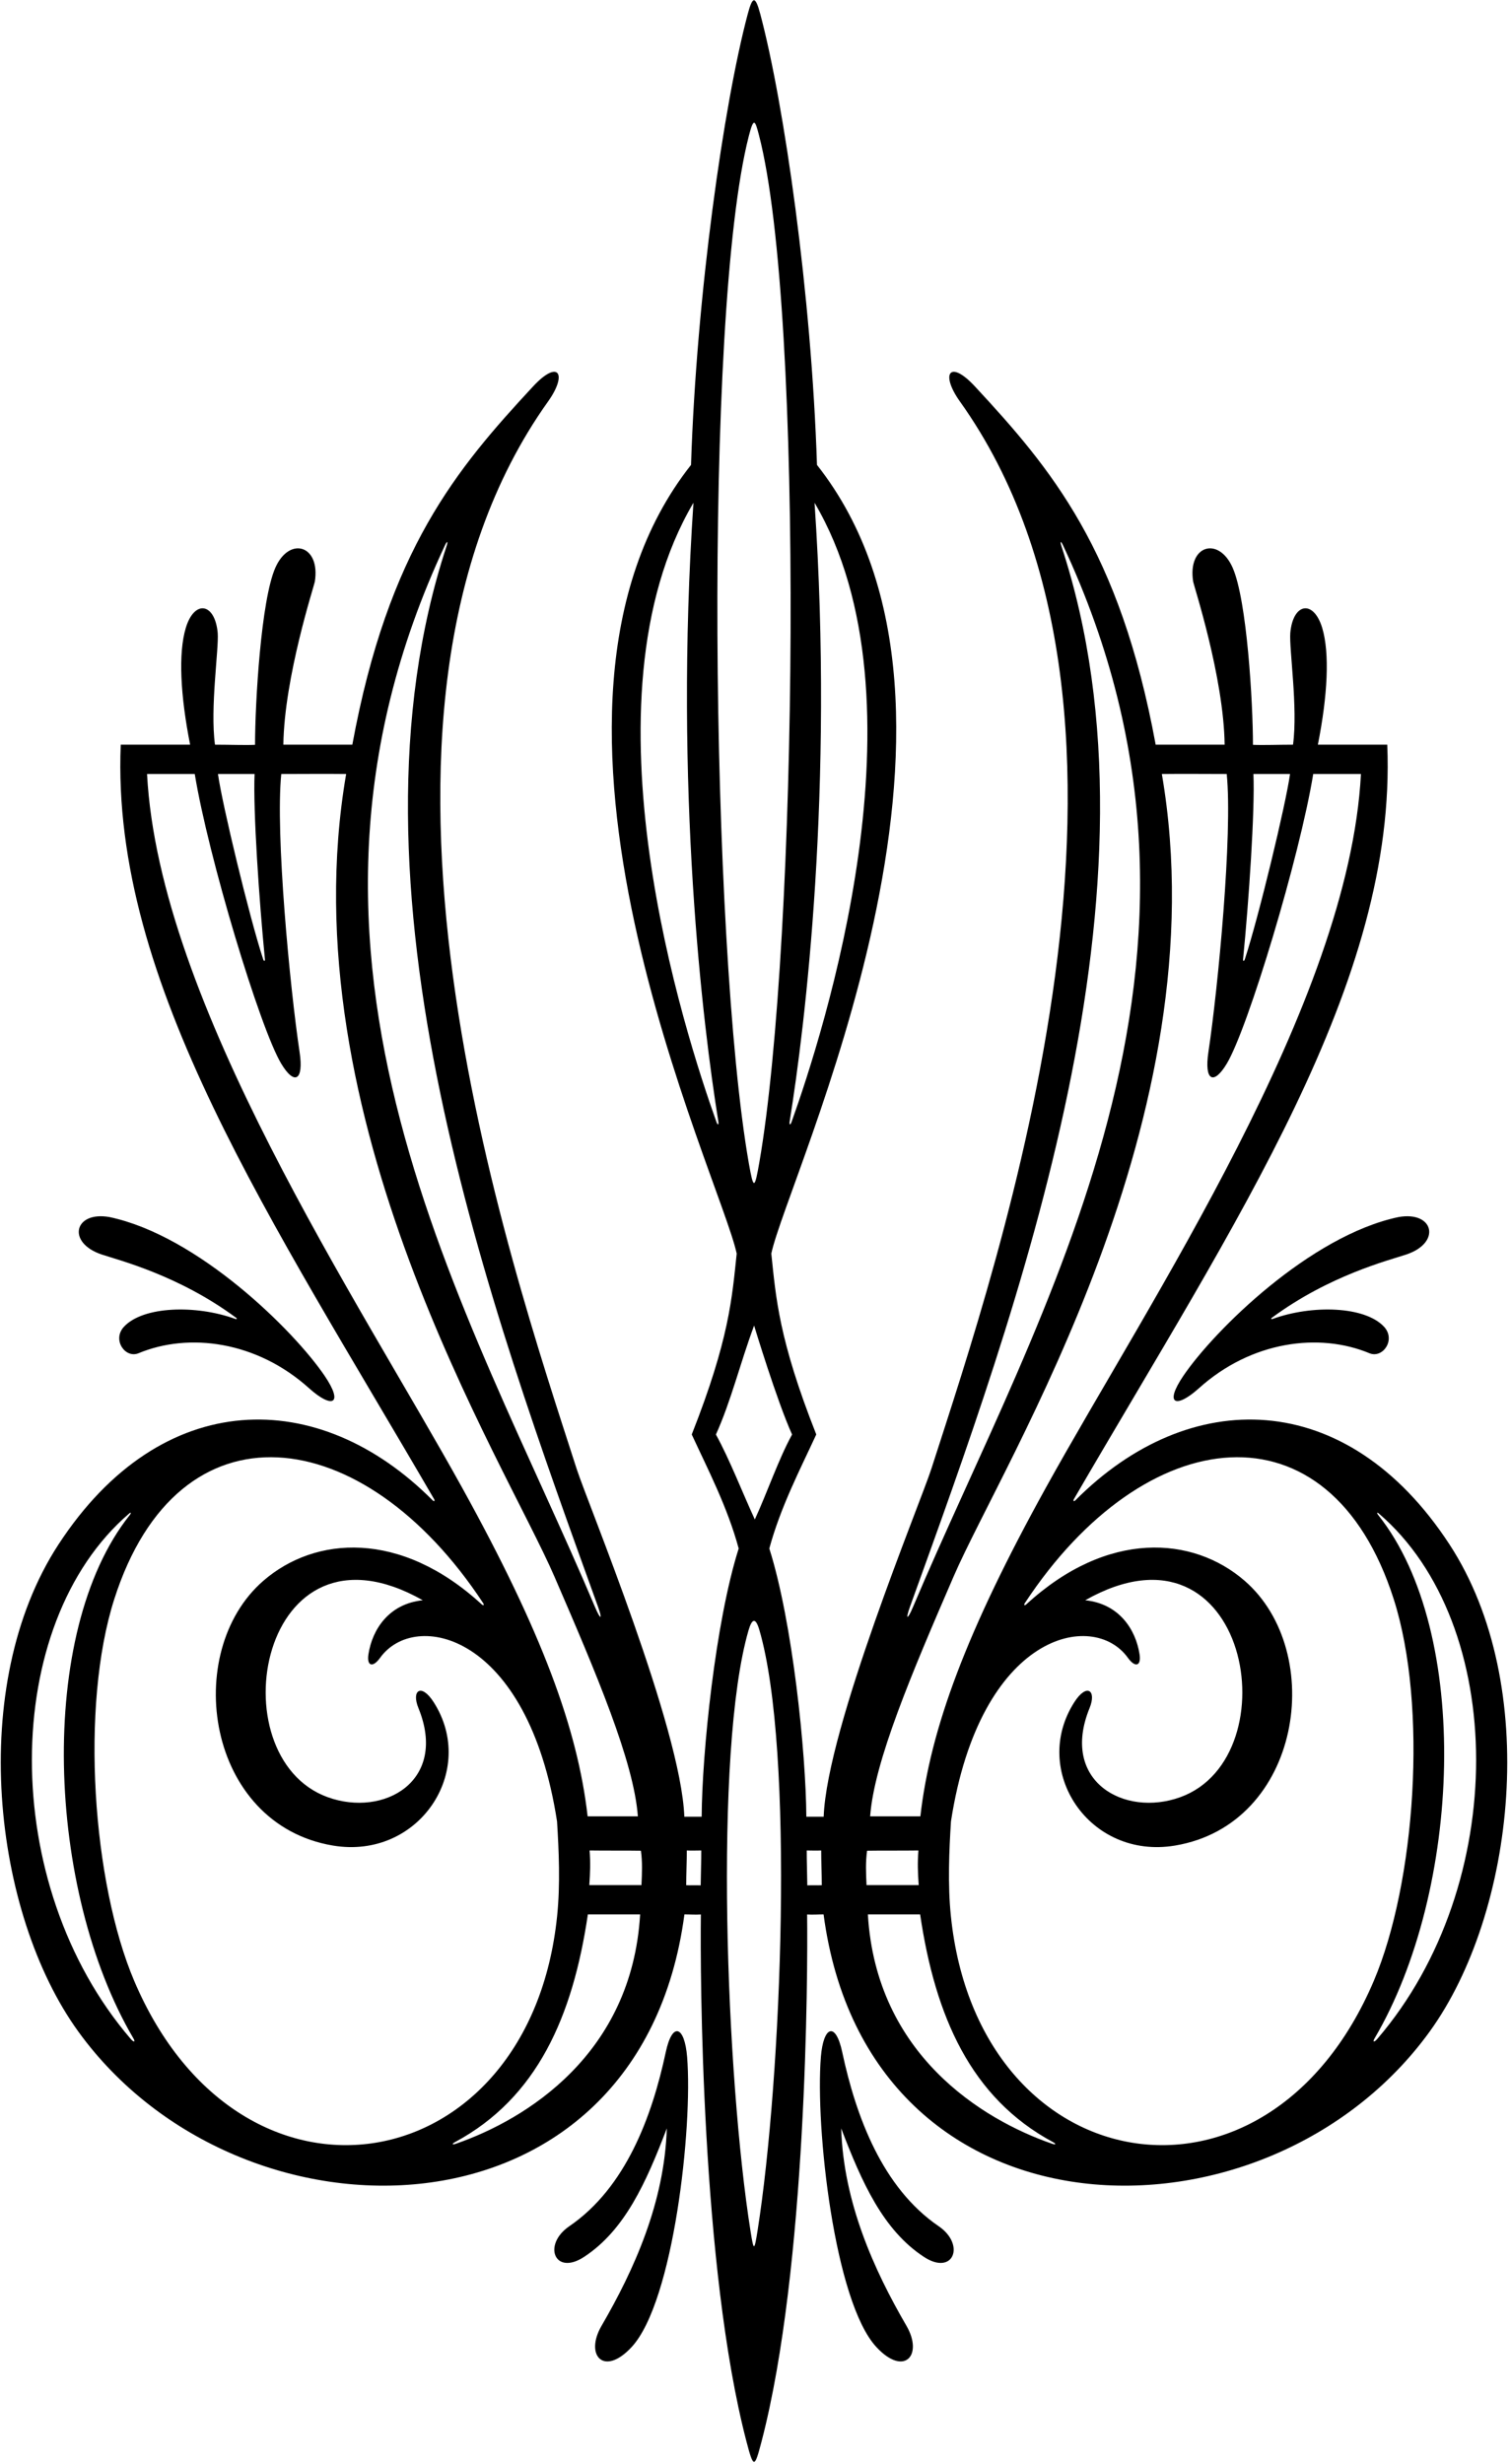 <?xml version="1.0" encoding="UTF-8"?>
<svg xmlns="http://www.w3.org/2000/svg" xmlns:xlink="http://www.w3.org/1999/xlink" width="377pt" height="615pt" viewBox="0 0 377 615" version="1.1">
<g id="surface1">
<path style=" stroke:none;fill-rule:nonzero;fill:rgb(0%,0%,0%);fill-opacity:1;" d="M 295.484 343.324 C 290.59 350.516 293.574 351.66 299.332 346.477 C 312.43 334.691 329.34 332.516 341.906 337.738 C 345.227 339.117 348.57 334.383 345.555 331.133 C 340.766 325.969 327.59 325.613 317.762 329.172 C 317.355 329.316 317.23 329.125 317.562 328.879 C 331.922 318.27 346.73 314.555 351.086 313.105 C 359.949 310.152 357.969 302.188 349.184 303.75 C 327.086 308.398 303.168 332.043 295.484 343.324 "/>
<path style=" stroke:none;fill-rule:nonzero;fill:rgb(0%,0%,0%);fill-opacity:1;" d="M 234.367 555.625 C 220.281 546 213.715 528.262 210.27 512.129 C 208.637 504.488 205.578 505.621 204.949 513.363 C 203.52 530.926 208.332 574.441 218.781 585.754 C 225.742 593.289 230.582 587.816 226.32 580.488 C 218.141 566.422 210.602 549.652 210.016 531.195 C 215.191 544.754 220.512 556.621 230.68 563.277 C 238.02 568.082 241.121 560.242 234.367 555.625 "/>
<path style=" stroke:none;fill-rule:nonzero;fill:rgb(0%,0%,0%);fill-opacity:1;" d="M 361.891 385.453 C 336.145 346.02 296.871 345.898 268.473 374.465 C 268.109 374.832 267.848 374.617 268.129 374.133 C 308.555 304.562 348.828 245.297 346.355 185.859 C 340.453 185.859 331.5 185.859 329.031 185.859 C 331.477 173.555 332.004 163.012 330.125 156.746 C 327.984 149.617 322.844 150.418 322.148 157.938 C 321.832 162.004 324.078 176.547 322.828 185.859 C 319.34 185.859 315.234 186.012 312.824 185.895 C 312.824 175.469 311.336 149.754 307.742 141.664 C 304.23 133.758 296.43 136.066 297.902 145.195 C 298.059 146.164 305.539 169.066 305.754 185.859 C 299.969 185.859 294.898 185.859 288.535 185.859 C 279.578 137.203 262.438 116.953 243.41 96.445 C 237.016 89.555 234.766 93.332 239.656 100.191 C 295.879 179.027 249.195 314.836 232.535 366.574 C 229.77 375.164 206.453 431.242 205.645 453.418 C 204.016 453.418 202.879 453.418 201.316 453.418 C 201.219 437.492 197.895 404.809 192.074 386.477 C 194.898 376.051 199.84 366.59 203.797 358.012 C 194.402 334.238 193.734 323.848 192.57 312.875 C 196.645 293.672 252.684 177.738 203.973 116.035 C 202.602 73.43 195.754 25.762 189.809 3.473 C 188.543 -1.262 187.855 -0.906 186.656 3.617 C 180.715 25.965 173.898 73.52 172.527 116.035 C 123.816 177.738 179.855 293.672 183.93 312.875 C 182.766 323.848 182.098 334.238 172.707 358.012 C 176.66 366.59 181.602 376.051 184.426 386.477 C 178.605 404.809 175.281 437.492 175.184 453.418 C 173.621 453.418 172.484 453.418 170.855 453.418 C 170.047 431.242 146.73 375.164 143.965 366.574 C 127.305 314.836 80.621 179.027 136.844 100.191 C 141.734 93.332 139.484 89.555 133.09 96.445 C 114.062 116.953 96.922 137.203 87.965 185.859 C 81.602 185.859 76.531 185.859 70.746 185.859 C 70.961 169.066 78.441 146.164 78.598 145.195 C 80.07 136.066 72.27 133.758 68.758 141.664 C 65.164 149.754 63.676 175.469 63.676 185.895 C 61.266 186.012 57.16 185.859 53.672 185.859 C 52.422 176.547 54.668 162.004 54.352 157.938 C 53.656 150.418 48.516 149.617 46.375 156.746 C 44.496 163.012 45.027 173.555 47.469 185.859 C 45 185.859 36.047 185.859 30.145 185.859 C 27.668 245.297 67.949 304.562 108.371 374.133 C 108.652 374.617 108.391 374.832 108.027 374.465 C 79.629 345.898 40.355 346.02 14.609 385.453 C -8.332 420.598 -1.809 477.496 19.535 507.012 C 60.055 563.055 159.727 561.656 170.879 477.793 C 172.371 477.793 173.609 477.902 174.988 477.809 C 174.801 492.551 175.055 566.062 186.367 609.348 C 188.172 616.262 188.406 615.957 190.145 609.309 C 201.445 566.016 201.699 492.547 201.512 477.809 C 202.891 477.902 204.129 477.793 205.621 477.793 C 216.773 561.656 316.445 563.055 356.965 507.012 C 378.309 477.496 384.836 420.598 361.891 385.453 Z M 111.109 136.066 C 111.641 134.934 111.898 135.07 111.5 136.281 C 83.543 221.121 122.59 327.031 149.309 401.016 C 150.496 404.305 149.941 404.363 148.586 401.156 C 117.258 326.98 62.633 239.488 111.109 136.066 Z M 63.559 193.172 C 63.164 202.324 64.719 224.973 66.133 239.316 C 66.195 239.957 65.906 240.031 65.676 239.324 C 62.273 228.961 55.477 200.77 54.418 193.172 C 56.246 193.172 61.562 193.172 63.559 193.172 Z M 36.715 193.172 C 40.867 193.172 44.469 193.172 48.625 193.172 C 51.992 213.762 64.895 256.629 70.223 265.484 C 73.523 270.969 75.871 269.699 74.801 262.594 C 72.391 246.539 68.715 208.055 70.227 193.172 C 75.793 193.172 81.035 193.105 86.422 193.172 C 71.672 279.043 125.91 364.566 138.418 393.469 C 148.914 417.719 158.242 439.641 159.254 453.32 C 155.109 453.32 150.594 453.32 146.711 453.32 C 144.234 431.484 135.234 407.219 115.434 371.395 C 89.559 324.578 39.703 250.387 36.715 193.172 Z M 32.633 508.871 C -0.473 470.301 0.078 405.328 32.246 377.746 C 32.734 377.328 32.812 377.598 32.367 378.16 C 9.082 407.41 11.594 471.785 33.301 508.723 C 33.871 509.691 33.418 509.789 32.633 508.871 Z M 33.508 494.395 C 23.113 469.953 19.988 425.863 28.52 399.141 C 44.543 348.938 90.668 354.617 120.602 400.062 C 120.977 400.629 120.715 400.828 120.211 400.367 C 99.965 381.816 78.656 383.336 65.746 394.535 C 45.223 412.352 51.535 455.332 83.137 460.617 C 104.523 464.191 119.289 441.996 108.262 424.805 C 105.184 420.008 102.656 421.867 104.465 426.289 C 111.906 444.508 95.867 453.621 81.816 448.539 C 53.941 438.457 64.793 376.344 105.559 399.391 C 97.062 400.266 92.945 406.699 91.988 412.871 C 91.535 415.777 93.043 416.352 94.914 413.738 C 103.555 401.703 131.797 407.453 139.074 454.586 C 139.531 461.898 139.91 470.273 139.094 478.223 C 132.266 544.594 60.266 557.293 33.508 494.395 Z M 113.867 535.023 C 112.852 535.375 112.746 535.086 113.629 534.609 C 134.105 523.59 143.012 503.266 146.77 477.793 C 151.426 477.793 155.25 477.793 159.82 477.793 C 157.746 512.738 131.328 528.953 113.867 535.023 Z M 160.152 470.48 C 156.996 470.48 150.676 470.48 147.129 470.48 C 147.344 467.32 147.449 464.992 147.199 461.836 C 151.488 461.898 156.355 461.836 160.016 461.898 C 160.414 464.762 160.301 467.402 160.152 470.48 Z M 174.941 470.547 C 173.66 470.48 172.457 470.574 171.324 470.508 C 171.324 467.715 171.473 464.562 171.473 461.836 C 172.668 461.898 174.047 461.836 175.086 461.836 C 175.098 464.328 174.969 467.82 174.941 470.547 Z M 197.652 279.961 C 197.293 280.957 197.008 280.781 197.164 279.809 C 201 256.078 208.223 196.891 203.367 125.477 C 232.527 174.91 205.375 258.34 197.652 279.961 Z M 178.852 279.961 C 171.125 258.34 143.973 174.91 173.133 125.477 C 168.277 196.891 175.5 256.078 179.336 279.809 C 179.492 280.781 179.207 280.957 178.852 279.961 Z M 186.941 34.004 C 188.176 29.188 188.504 29.934 189.496 33.754 C 200.871 77.496 199.117 235.16 189.598 290.016 C 188.414 296.84 188.133 297.027 186.957 290.332 C 177.406 235.867 175.613 78.176 186.941 34.004 Z M 178.742 358.027 C 182.535 349.648 184.785 340.223 188.277 330.832 C 188.277 330.832 193.965 349.648 197.758 358.027 C 194.414 364.078 191.531 372.57 188.453 379.223 C 185.359 372.523 182.129 364.152 178.742 358.027 Z M 189.148 556.664 C 188.328 561.84 188.188 561.938 187.387 556.871 C 181.32 518.648 178.129 437.133 186.871 406.941 C 187.742 403.938 188.648 403.586 189.594 406.824 C 198.367 436.867 195.195 518.305 189.148 556.664 Z M 201.559 470.547 C 201.531 467.82 201.402 464.328 201.414 461.836 C 202.453 461.836 203.832 461.898 205.027 461.836 C 205.027 464.562 205.176 467.715 205.176 470.508 C 204.043 470.574 202.84 470.48 201.559 470.547 Z M 310.367 239.316 C 311.781 224.973 313.336 202.324 312.941 193.172 C 314.938 193.172 320.254 193.172 322.082 193.172 C 321.023 200.77 314.227 228.961 310.824 239.324 C 310.594 240.031 310.305 239.957 310.367 239.316 Z M 227.191 401.016 C 253.91 327.031 292.957 221.121 265 136.281 C 264.602 135.07 264.859 134.934 265.391 136.066 C 313.867 239.488 259.242 326.98 227.914 401.156 C 226.559 404.363 226.004 404.305 227.191 401.016 Z M 238.082 393.469 C 250.59 364.566 304.828 279.043 290.078 193.172 C 295.465 193.105 300.703 193.172 306.273 193.172 C 307.785 208.055 304.109 246.539 301.699 262.594 C 300.629 269.699 302.977 270.969 306.277 265.484 C 311.605 256.629 324.508 213.762 327.871 193.172 C 332.031 193.172 335.633 193.172 339.785 193.172 C 336.797 250.387 286.941 324.578 261.066 371.395 C 241.266 407.219 232.266 431.484 229.789 453.32 C 225.906 453.32 221.391 453.32 217.246 453.32 C 218.258 439.641 227.586 417.719 238.082 393.469 Z M 216.484 461.898 C 220.145 461.836 225.012 461.898 229.301 461.836 C 229.051 464.992 229.156 467.32 229.371 470.48 C 225.824 470.48 219.504 470.48 216.348 470.48 C 216.199 467.402 216.086 464.762 216.484 461.898 Z M 262.633 535.023 C 245.172 528.953 218.754 512.738 216.68 477.793 C 221.25 477.793 225.074 477.793 229.73 477.793 C 233.488 503.266 242.395 523.59 262.871 534.609 C 263.754 535.086 263.648 535.375 262.633 535.023 Z M 237.406 478.223 C 236.59 470.273 236.969 461.898 237.426 454.586 C 244.703 407.453 272.945 401.703 281.586 413.738 C 283.461 416.352 284.965 415.777 284.512 412.871 C 283.555 406.699 279.438 400.266 270.941 399.391 C 311.707 376.344 322.559 438.457 294.684 448.539 C 280.633 453.621 264.594 444.508 272.035 426.289 C 273.844 421.867 271.316 420.008 268.238 424.805 C 257.211 441.996 271.977 464.191 293.363 460.617 C 324.965 455.332 331.277 412.352 310.754 394.535 C 297.844 383.336 276.535 381.816 256.289 400.367 C 255.785 400.828 255.523 400.629 255.898 400.062 C 285.832 354.617 331.957 348.938 347.98 399.141 C 356.512 425.863 353.387 469.953 342.992 494.395 C 316.234 557.293 244.234 544.594 237.406 478.223 Z M 343.867 508.871 C 343.078 509.789 342.629 509.691 343.199 508.723 C 364.906 471.785 367.422 407.41 344.133 378.16 C 343.688 377.598 343.766 377.328 344.254 377.746 C 376.422 405.328 376.977 470.301 343.867 508.871 "/>
<path style=" stroke:none;fill-rule:nonzero;fill:rgb(0%,0%,0%);fill-opacity:1;" d="M 25.414 313.105 C 29.77 314.555 44.578 318.27 58.934 328.879 C 59.27 329.125 59.145 329.316 58.738 329.172 C 48.91 325.613 35.734 325.969 30.945 331.133 C 27.93 334.383 31.277 339.117 34.59 337.738 C 47.16 332.516 64.07 334.691 77.168 346.477 C 82.926 351.66 85.91 350.516 81.016 343.324 C 73.332 332.043 49.414 308.398 27.316 303.75 C 18.531 302.188 16.551 310.152 25.414 313.105 "/>
<path style=" stroke:none;fill-rule:nonzero;fill:rgb(0%,0%,0%);fill-opacity:1;" d="M 166.23 512.129 C 162.789 528.262 156.219 546 142.133 555.625 C 135.379 560.242 138.48 568.082 145.82 563.277 C 155.988 556.621 161.309 544.754 166.484 531.195 C 165.898 549.652 158.359 566.422 150.18 580.488 C 145.918 587.816 150.758 593.289 157.719 585.754 C 168.168 574.441 172.98 530.926 171.551 513.363 C 170.922 505.621 167.863 504.488 166.23 512.129 "/>
</g>
</svg>
